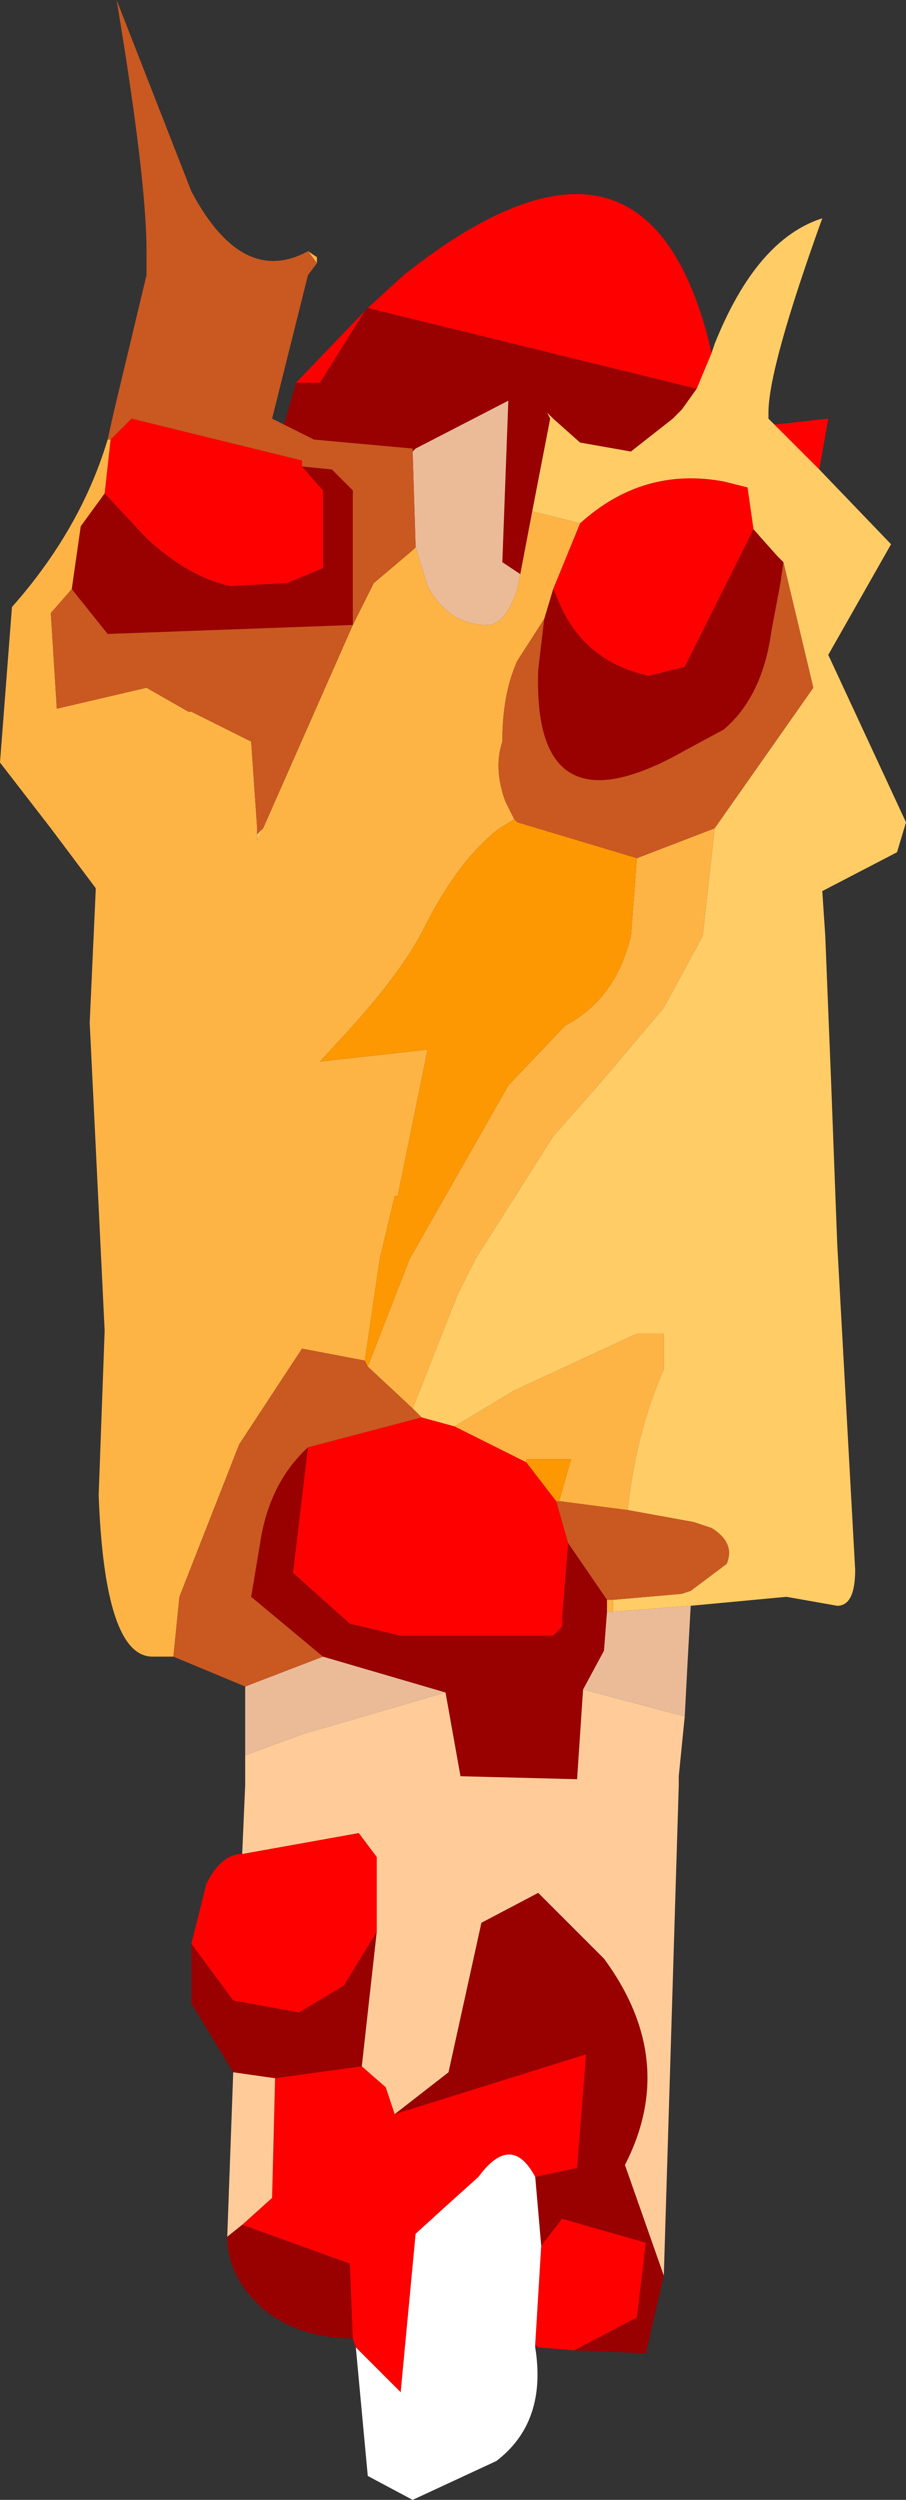 <?xml version="1.0" encoding="UTF-8" standalone="no"?>
<svg xmlns:ffdec="https://www.free-decompiler.com/flash" xmlns:xlink="http://www.w3.org/1999/xlink" ffdec:objectType="frame" height="41.8px" width="15.15px" xmlns="http://www.w3.org/2000/svg">
  <rect width="100%" height="100%" fill="#333333" stroke="none"/>
  <g transform="matrix(1.0, 0.0, 0.0, 1.0, 7.9, 23.6)">
    <use ffdec:characterId="2289" height="41.8" transform="matrix(1.0, 0.0, 0.0, 1.0, -7.9, -23.6)" width="15.15" xlink:href="#shape0"/>
  </g>
  <defs>
    <g id="shape0" transform="matrix(1.0, 0.0, 0.0, 1.0, 7.9, 23.6)">
      <path d="M3.75 -17.1 L3.5 -16.75 3.35 -16.6 2.65 -16.05 1.8 -16.2 1.35 -16.6 1.25 -16.7 1.3 -16.6 1.0 -15.05 0.8 -14.0 0.5 -14.2 0.6 -16.9 -0.95 -16.1 -1.0 -16.05 -1.0 -16.1 -2.65 -16.25 -3.15 -16.5 -2.95 -17.2 -2.55 -17.2 -1.8 -18.4 -1.75 -18.45 3.75 -17.1 M4.7 -14.75 L5.1 -14.3 5.2 -14.2 5.15 -13.85 5.0 -13.05 Q4.85 -11.95 4.2 -11.4 L3.55 -11.05 Q1.0 -9.6 1.1 -12.4 L1.2 -13.25 1.35 -13.75 1.4 -13.65 Q1.8 -12.55 2.95 -12.3 L3.55 -12.45 4.7 -14.75 M-6.7 -13.75 L-6.55 -14.8 -6.15 -15.35 -5.45 -14.6 Q-4.75 -13.95 -4.05 -13.8 L-3.1 -13.85 -2.5 -14.1 -2.5 -15.4 -2.85 -15.8 -2.35 -15.75 -2.0 -15.4 -2.0 -13.15 -6.1 -13.0 -6.7 -13.75 M2.25 3.15 L2.25 3.35 2.2 4.0 1.85 4.65 1.75 6.15 -0.2 6.1 -0.45 4.7 -2.5 4.1 -3.7 3.1 -3.55 2.2 Q-3.4 1.2 -2.75 0.6 L-3.0 2.7 -2.05 3.55 -1.2 3.75 -0.35 3.75 1.35 3.75 1.5 3.6 1.5 3.45 1.6 2.2 2.25 3.15 M-1.6 8.7 L-1.85 10.95 -3.3 11.15 -4.0 11.05 -4.7 9.9 -4.7 8.9 -4.0 9.85 -2.9 10.05 -2.15 9.6 -1.6 8.7 M-1.3 11.75 L-0.4 11.05 0.15 8.55 1.1 8.05 2.2 9.15 Q3.45 10.85 2.55 12.6 L3.2 14.45 2.9 15.75 1.7 15.7 2.75 15.15 2.9 13.9 1.5 13.5 1.15 13.95 1.05 12.8 1.75 12.65 1.9 10.75 -1.3 11.75 M1.05 15.6 L1.1 15.65 1.05 15.65 1.05 15.6 M-4.1 13.8 L-3.85 13.6 -2.05 14.25 -2.0 15.5 Q-2.85 15.5 -3.45 15.05 -4.1 14.5 -4.1 13.8" fill="#990000" fill-rule="evenodd" stroke="none"/>
      <path d="M4.0 -17.7 L3.75 -17.1 -1.75 -18.45 -1.15 -19.0 Q2.95 -22.25 4.0 -17.7 M1.8 -14.85 Q2.85 -15.8 4.2 -15.55 L4.6 -15.45 4.7 -14.75 3.55 -12.45 2.95 -12.3 Q1.8 -12.55 1.4 -13.65 L1.35 -13.75 1.8 -14.85 M-0.85 0.1 L-0.3 0.25 0.9 0.85 1.4 1.5 1.6 2.2 1.5 3.45 1.5 3.6 1.35 3.75 -0.35 3.75 -1.2 3.75 -2.05 3.55 -3.0 2.7 -2.75 0.6 -0.85 0.1 M5.8 -15.75 L5.05 -16.5 5.95 -16.6 5.8 -15.75 M-6.15 -15.35 L-6.05 -16.25 -5.7 -16.6 -2.85 -15.9 -2.85 -15.8 -2.5 -15.4 -2.5 -14.1 -3.1 -13.85 -4.05 -13.8 Q-4.75 -13.95 -5.45 -14.6 L-6.15 -15.35 M-3.85 7.4 L-1.9 7.05 -1.6 7.45 -1.6 8.7 -2.15 9.6 -2.9 10.05 -4.0 9.85 -4.7 8.9 -4.45 7.9 Q-4.2 7.4 -3.85 7.4 M-1.85 10.95 L-1.45 11.3 -1.3 11.75 1.9 10.75 1.75 12.65 1.05 12.8 Q0.65 12.05 0.1 12.8 L-0.4 13.25 -0.95 13.75 -1.2 16.4 -1.95 15.65 -2.0 15.5 -2.05 14.25 -3.85 13.6 -3.35 13.15 -3.3 11.15 -1.85 10.95 M1.15 13.95 L1.5 13.5 2.9 13.9 2.75 15.15 1.7 15.7 1.1 15.65 1.05 15.6 1.15 13.95 M-1.8 -18.4 L-2.55 -17.2 -2.95 -17.2 -1.8 -18.4" fill="#ff0000" fill-rule="evenodd" stroke="none"/>
      <path d="M2.35 3.35 L3.65 3.25 3.6 4.15 3.55 5.1 1.85 4.65 2.2 4.0 2.25 3.35 2.35 3.35 M0.8 -14.0 L0.75 -13.75 Q0.55 -13.15 0.25 -13.15 -0.4 -13.15 -0.75 -13.8 L-0.95 -14.45 -1.0 -16.05 -0.95 -16.1 0.6 -16.9 0.5 -14.2 0.8 -14.0 M-0.45 4.7 L-2.85 5.4 -3.8 5.75 -3.8 4.6 -2.5 4.1 -0.45 4.7" fill="#ebbb98" fill-rule="evenodd" stroke="none"/>
      <path d="M1.85 4.65 L3.55 5.1 3.45 6.1 3.45 6.25 3.2 14.45 2.55 12.6 Q3.45 10.85 2.2 9.15 L1.1 8.05 0.15 8.55 -0.4 11.05 -1.3 11.75 -1.45 11.3 -1.85 10.95 -1.6 8.7 -1.6 7.45 -1.9 7.05 -3.85 7.4 -3.8 6.25 -3.8 5.75 -2.85 5.4 -0.45 4.7 -0.2 6.1 1.75 6.15 1.85 4.65 M-4.0 11.05 L-3.3 11.15 -3.35 13.15 -3.85 13.6 -4.1 13.8 -4.0 11.05" fill="#ffcc99" fill-rule="evenodd" stroke="none"/>
      <path d="M1.05 12.8 L1.15 13.95 1.05 15.6 1.05 15.65 Q1.25 16.9 0.4 17.55 L-1.0 18.2 -1.75 17.8 -1.95 15.65 -1.2 16.4 -0.95 13.75 -0.4 13.25 0.1 12.8 Q0.65 12.05 1.05 12.8" fill="#ffffff" fill-rule="evenodd" stroke="none"/>
      <path d="M4.0 -17.7 L4.05 -17.85 Q4.75 -19.6 5.85 -19.95 4.95 -17.45 4.95 -16.7 L4.95 -16.6 5.05 -16.5 5.8 -15.75 7.0 -14.5 5.95 -12.65 7.25 -9.85 7.1 -9.35 5.85 -8.7 5.9 -7.95 6.0 -5.45 6.1 -2.8 6.4 2.65 Q6.4 3.25 6.1 3.25 L5.25 3.1 3.65 3.25 2.35 3.35 2.35 3.15 3.5 3.05 3.65 3.0 4.25 2.55 Q4.4 2.2 4.0 1.95 L3.7 1.85 2.6 1.65 2.6 1.6 Q2.75 0.3 3.2 -0.7 L3.2 -1.3 2.75 -1.3 0.7 -0.35 -0.3 0.25 -0.85 0.1 -1.0 -0.05 -0.25 -1.95 0.05 -2.55 1.35 -4.6 2.1 -5.45 3.2 -6.75 3.85 -7.95 4.05 -9.75 5.7 -12.1 5.2 -14.2 5.1 -14.3 4.7 -14.75 4.6 -15.45 4.2 -15.55 Q2.85 -15.8 1.8 -14.85 L1.0 -15.05 1.3 -16.6 1.25 -16.7 1.35 -16.6 1.8 -16.2 2.65 -16.05 3.35 -16.6 3.5 -16.75 3.75 -17.1 4.0 -17.7 M-3.5 -9.75 L-3.6 -9.55 -3.6 -9.65 -3.5 -9.75" fill="#ffcc66" fill-rule="evenodd" stroke="none"/>
      <path d="M1.0 -15.05 L1.8 -14.85 1.35 -13.75 1.2 -13.25 0.75 -12.55 Q0.5 -12.0 0.5 -11.2 0.35 -10.75 0.55 -10.2 L0.7 -9.9 0.45 -9.75 Q-0.2 -9.25 -0.75 -8.2 -1.1 -7.45 -2.0 -6.45 L-2.55 -5.85 -0.75 -6.05 -1.25 -3.6 -1.3 -3.6 -1.55 -2.55 -1.8 -0.85 -2.85 -1.05 -3.9 0.55 -4.9 3.1 -5.0 4.1 -5.35 4.1 Q-6.15 4.1 -6.25 1.4 L-6.15 -1.35 -6.4 -6.5 -6.3 -8.7 -6.3 -8.75 -7.05 -9.75 -7.9 -10.85 -7.7 -13.45 Q-6.55 -14.75 -6.1 -16.25 L-6.05 -16.25 -6.15 -15.35 -6.55 -14.8 -6.7 -13.75 -7.05 -13.35 -6.95 -11.75 -5.45 -12.1 -4.75 -11.7 -4.7 -11.7 -3.7 -11.2 -3.6 -9.75 -3.6 -9.65 -3.6 -9.55 -3.5 -9.75 -2.0 -13.15 -1.65 -13.85 -1.0 -14.4 -0.95 -14.45 -0.75 -13.8 Q-0.4 -13.15 0.25 -13.15 0.55 -13.15 0.75 -13.75 L0.8 -14.0 1.0 -15.05 M4.05 -9.75 L3.85 -7.95 3.2 -6.75 2.1 -5.45 1.35 -4.6 0.05 -2.55 -0.25 -1.95 -1.0 -0.05 -1.75 -0.75 -1.05 -2.55 0.6 -5.45 1.55 -6.45 Q2.4 -6.9 2.65 -7.95 L2.75 -9.25 4.05 -9.75 M-0.3 0.25 L0.7 -0.35 2.75 -1.3 3.2 -1.3 3.2 -0.7 Q2.75 0.3 2.6 1.6 L2.6 1.65 1.45 1.5 1.65 0.8 0.9 0.8 0.9 0.85 -0.3 0.25 M2.35 3.15 L2.35 3.35 2.25 3.35 2.25 3.15 2.35 3.15 M-2.6 -19.2 L-2.75 -19.4 -2.6 -19.3 -2.6 -19.2" fill="#feb445" fill-rule="evenodd" stroke="none"/>
      <path d="M5.2 -14.2 L5.7 -12.1 4.05 -9.75 2.75 -9.25 0.75 -9.85 0.7 -9.9 0.55 -10.2 Q0.35 -10.75 0.5 -11.2 0.5 -12.0 0.75 -12.55 L1.2 -13.25 1.1 -12.4 Q1.0 -9.6 3.55 -11.05 L4.2 -11.4 Q4.85 -11.95 5.0 -13.05 L5.15 -13.85 5.2 -14.2 M-1.0 -0.05 L-0.85 0.1 -2.75 0.6 Q-3.4 1.2 -3.55 2.2 L-3.7 3.1 -2.5 4.1 -3.8 4.6 -5.0 4.1 -4.9 3.1 -3.9 0.55 -2.85 -1.05 -1.8 -0.85 -1.75 -0.75 -1.0 -0.05 M2.6 1.65 L3.7 1.85 4.0 1.95 Q4.4 2.2 4.25 2.55 L3.65 3.0 3.5 3.05 2.35 3.15 2.25 3.15 1.6 2.2 1.4 1.5 1.45 1.5 2.6 1.65 M-0.95 -14.45 L-1.0 -14.4 -1.65 -13.85 -2.0 -13.15 -3.5 -9.75 -3.6 -9.65 -3.6 -9.75 -3.7 -11.2 -4.7 -11.7 -4.75 -11.7 -5.45 -12.1 -6.95 -11.75 -7.05 -13.35 -6.7 -13.75 -6.1 -13.0 -2.0 -13.15 -2.0 -15.4 -2.35 -15.75 -2.85 -15.8 -2.85 -15.9 -5.7 -16.6 -6.05 -16.25 -6.1 -16.25 -6.0 -16.7 -5.45 -19.0 -5.45 -19.4 Q-5.45 -20.6 -5.95 -23.6 L-4.7 -20.4 Q-3.85 -18.8 -2.75 -19.4 L-2.6 -19.2 -2.75 -19.0 -3.35 -16.6 -3.15 -16.5 -2.65 -16.25 -1.0 -16.1 -1.0 -16.05 -0.95 -14.45" fill="#ca5821" fill-rule="evenodd" stroke="none"/>
      <path d="M-1.8 -0.85 L-1.55 -2.55 -1.3 -3.6 -1.25 -3.6 -0.75 -6.05 -2.55 -5.85 -2.0 -6.45 Q-1.1 -7.45 -0.75 -8.2 -0.2 -9.25 0.45 -9.75 L0.7 -9.9 0.75 -9.85 2.75 -9.25 2.65 -7.95 Q2.4 -6.9 1.55 -6.45 L0.6 -5.45 -1.05 -2.55 -1.75 -0.75 -1.8 -0.85 M1.4 1.5 L0.9 0.85 0.9 0.8 1.65 0.8 1.45 1.5 1.4 1.5" fill="#fd9802" fill-rule="evenodd" stroke="none"/>
    </g>
  </defs>
</svg>

